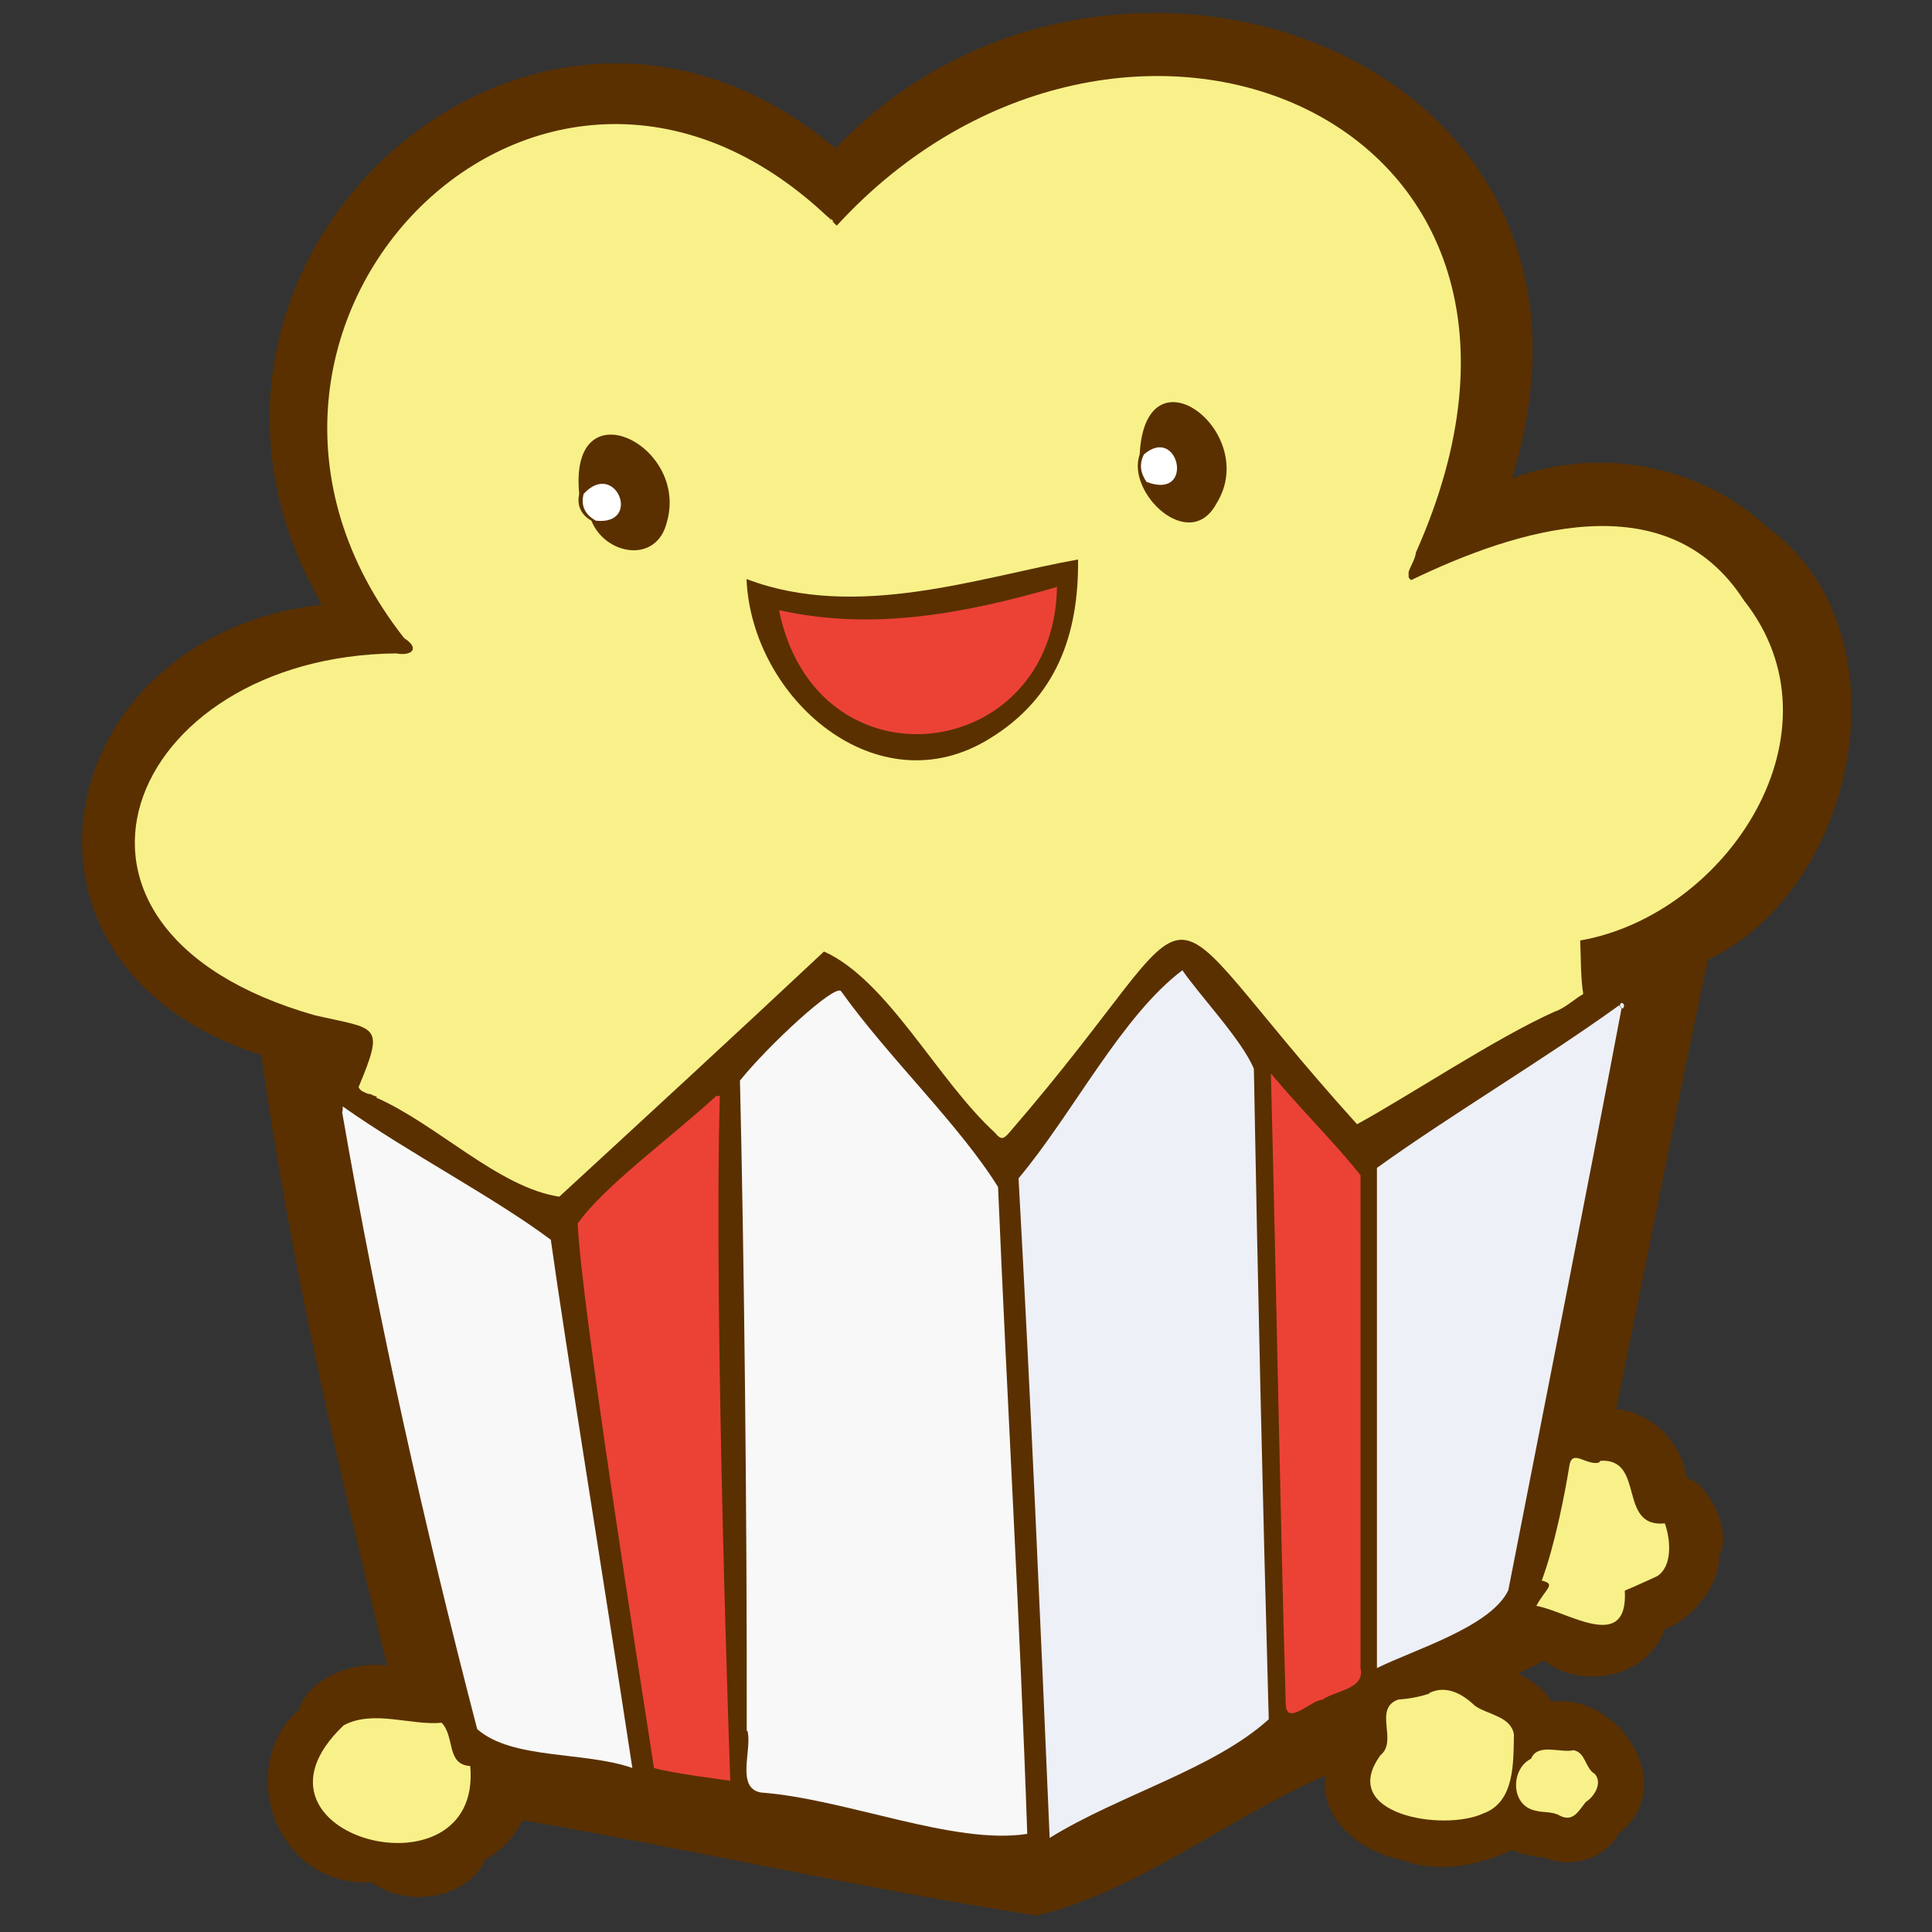 <?xml version="1.0" encoding="utf-8"?>
<!-- Generator: Adobe Illustrator 24.3.0, SVG Export Plug-In . SVG Version: 6.00 Build 0)  -->
<svg version="1.1" id="Layer_1" xmlns="http://www.w3.org/2000/svg" xmlns:xlink="http://www.w3.org/1999/xlink" x="0px" y="0px"
	 viewBox="0 0 100 100" enable-background="new 0 0 100 100" xml:space="preserve">
<rect x="0" y="0" width="100" height="100" fill="#333333" stroke="none"/>
<path fill="#5A3000" d="M91.52,27.33c-3.15-2.98-8.28-4.38-13.26-2.58C85.11,2.67,57.23-7.01,43.24,7.68
	C27.56-5.55,6.4,13.61,16.66,31.29C2.5,32.92-0.87,50.05,13.52,54.6c1.5,10.6,3.85,20.77,6.52,31.62c-1.88-0.29-4.14,0.77-4.57,2.27
	c-3.33,2.96-1.22,9.22,3.78,8.94c1.79,1.35,4.97,0.86,5.86-1.17c0.85-0.47,1.52-1.2,1.95-2.05c8.87,1.55,17.67,3.55,26.58,4.94
	c5.3-1.25,10-5.12,14.96-7.24c-0.31,2.14,1.7,3.92,3.94,4.35c1.85,0.74,3.95,0.31,5.73-0.5c0.51,0.22,1.04,0.34,1.64,0.38
	c1.42,0.6,3.15,0.1,3.9-1.26c3.14-2.45-0.03-7.27-3.5-6.8c-0.47-0.76-1.2-1.2-1.73-1.45c0,0,0.03,0,0.03-0.03
	c0.44-0.22,0.78-0.36,1.29-0.66c1.99,1.6,5.46,0.85,6.27-1.64c1.11-0.27,2.88-2.09,2.8-3.78c0.72-1.11-0.48-3.7-1.67-4.03
	c-0.28-1.87-1.8-3.37-3.65-3.56c1.16-5.56,3.37-16.8,4.57-22.42c0.06-0.19,0.13-0.47,0.16-0.82C96.3,45.93,98.77,32.6,91.52,27.33z"
	/>
<g>
	<path fill="#F8F8F8" d="M38.65,89.59c0.02-11.23-0.14-24.86-0.35-33.66c1.48-1.84,4.91-5.01,5.23-4.63
		c2.47,3.46,6.1,6.88,8.13,10.14c0.47,11.15,1.13,22.32,1.51,33.48c-3.77,0.6-9.42-1.82-13.79-2.14c-1.31-0.24-0.44-2.22-0.69-3.18
		C38.71,89.59,38.68,89.59,38.65,89.59z"/>
	<path fill="#EDF0F6" d="M54.33,95.13c-0.49-11.47-0.98-22.71-1.61-34.14c2.81-3.35,5.33-8.4,8.48-10.77
		c0.93,1.35,3.08,3.61,3.7,5.1c0.21,11.6,0.45,22.07,0.77,33.67C62.81,91.58,57.93,92.9,54.33,95.13z"/>
	<path fill="#F8F8F8" d="M17.74,57.27c3.46,2.44,7.77,4.66,10.77,6.9c0.75,5.37,2.83,18.21,4.22,27.34
		c-2.49-0.87-6.22-0.42-8.03-2.01c-2.75-10.57-5.13-21.19-6.99-31.93C17.74,57.5,17.74,57.43,17.74,57.27z"/>
	<path fill="#EDF0F6" d="M83.93,52.2c-1.9,10.03-3.9,20.08-5.86,30.11c-0.9,1.9-4.9,3.08-6.8,4.03c0-8.62,0-17.27,0-25.89
		c3.7-2.67,8.59-5.57,12.53-8.41C83.87,52.08,83.9,52.14,83.93,52.2z"/>
	<path fill="#EB4235" d="M37.26,56.71c-0.33,11.43,0.54,35.46,0.54,35.46s-3.13-0.4-3.95-0.66c-0.76-4.91-3.76-23.99-3.95-28.18
		c1.39-1.96,4.79-4.41,7.18-6.61C37.1,56.74,37.17,56.74,37.26,56.71z"/>
	<g>
		<path fill="#EB4235" d="M68.85,87.66C68.85,87.7,68.85,87.7,68.85,87.66C68.85,87.7,68.85,87.66,68.85,87.66z"/>
		<path fill="#EB4235" d="M68.56,87.82L68.56,87.82C68.56,87.82,68.59,87.82,68.56,87.82z"/>
	</g>
	<path fill="#F8F189" d="M19.59,52.87c-1.13-1.21-4.17-0.82-5.86-1.48c1.48,1.56,7.72,0.61,5.39,3.84c-0.31,0.76-0.13,1.04,0.6,1.54
		C20.25,55.48,20.19,54.16,19.59,52.87z"/>
	<path fill="#F8F189" d="M86.17,78.85c-2.46,0.24-0.99-3.39-3.34-3.24v0.03c-0.03,0-0.06,0.03-0.06,0.06
		c-0.66,0.18-1.4-0.74-1.54,0.17c-0.23,1.44-0.76,4.15-1.43,5.94c0.76,0.19,0.23,0.37-0.28,1.31c1.59,0.27,4.76,2.49,4.58-0.79
		c0.56-0.23,1.68-0.75,1.68-0.75C86.57,81.07,86.48,79.7,86.17,78.85z"/>
	<path fill="#EDF0F6" d="M83.84,52.02c0.11-0.28,0.35,0.06,0.13,0.19C83.9,52.14,83.87,52.08,83.84,52.02z"/>
	<path fill="#F8F189" d="M42.83,11.23c-0.06-0.06-0.09-0.09-0.16-0.13C42.74,11.14,42.8,11.2,42.83,11.23z"/>
	<path fill="#F8F189" d="M42.99,11.3c-0.09,0.03-0.16,0-0.16-0.09C42.9,11.27,42.93,11.3,42.99,11.3z"/>
	<path fill="#F8F189" d="M43.15,11.45c-0.09,0.03-0.16,0-0.13-0.13C43.05,11.36,43.09,11.42,43.15,11.45z"/>
	<path fill="#F8F189" d="M24.34,91.41c-1.26-0.08-0.78-1.51-1.48-2.24c-1.59,0.15-3.53-0.69-5.07,0.13
		c0.05-0.05-0.05,0.05-0.06,0.06C11.81,95.08,24.98,98.49,24.34,91.41z"/>
	<path fill="#FFFFFF" d="M59.21,23.52c1.81-1.56,2.66,2.4,0.13,1.42C59.02,24.46,58.96,24.02,59.21,23.52z"/>
	<path fill="#FFFFFF" d="M30.21,25.56c1.66-1.79,3.04,1.65,0.63,1.39C30.27,26.63,30.05,26.16,30.21,25.56z"/>
	<path fill="#EB4235" d="M54.71,30.38c-0.14,9.13-12.45,10.69-14.39,1.2C45.22,32.68,50.04,31.73,54.71,30.38z"/>
	<path fill="#EB4235" d="M54.71,30.38c0-0.03,0.03-0.03,0.03-0.06C54.75,30.35,54.72,30.39,54.71,30.38L54.71,30.38z"/>
	<path fill="#EB4235" d="M70.42,86.34c0-8.51,0-17,0-25.51c-1.32-1.67-3.06-3.37-4.64-5.27c0.29,11.15,0.45,21.53,0.77,32.67
		c0.05,1.13,1.33-0.24,1.89-0.25C69.12,87.49,70.67,87.44,70.42,86.34z"/>
	<path fill="#F8F189" d="M78.36,89.77c-0.16-0.94-1.35-1.01-2.02-1.48c-0.61-0.59-1.44-1.07-2.3-0.69c-0.03,0-0.06,0.03-0.06,0.06
		c-0.53,0.18-1.07,0.27-1.61,0.31c-1.31,0.47,0,2.13-0.91,2.87c-2.27,3.09,3.29,3.98,5.32,3.02C78.42,93.27,78.33,91.2,78.36,89.77z
		"/>
	<path fill="#F8F189" d="M82.55,91.82c-0.51-0.29-0.46-1.1-1.1-1.23c-0.67,0.16-1.86-0.39-2.2,0.44c-1.06,0.52-1.08,2.39,0.19,2.68
		c0.45,0.13,0.9,0.03,1.32,0.28c0.68,0.33,0.96-0.28,1.32-0.72C82.54,92.98,82.95,92.28,82.55,91.82z"/>
	<path fill="#F8F189" d="M90.26,31.07c-3.99-6.19-11.81-3.65-17.23-1.04C73.07,30.03,73,30,73,30s0-0.03-0.03-0.03
		c-0.03-0.03-0.03-0.06-0.06-0.09v-0.28c0.11-0.33,0.34-0.66,0.38-1.01C83.44,5.83,57.9-4.23,43.31,11.68
		C28.26-3.35,8.34,17.01,20.92,33.03c0.86,0.55,0.36,0.94-0.41,0.79C6.52,33.96,0.66,48.09,16.29,52.55
		c3.21,0.74,3.66,0.4,2.27,3.72c0.09,0.21,0.31,0.27,0.5,0.35h0.09c0.13,0.06,0.25,0.13,0.35,0.13c0,0.03-0.03,0.06-0.03,0.06
		c3.16,1.39,6.34,4.66,9.48,5.13c4.57-4.21,9.18-8.45,13.7-12.69c3.31,1.49,5.87,6.66,8.85,9.38c0.31,0.38,0.44,0.35,0.76-0.03
		c11.28-13.03,6.27-13.38,17.98-0.41c2.71-1.48,7.14-4.44,10.23-5.83c0.5-0.15,1.06-0.68,1.48-0.91c-0.14-0.8-0.12-1.94-0.16-2.77
		C89.42,47.34,95.64,37.86,90.26,31.07z M34.52,27.01c-0.52,2.2-3.19,1.73-3.91-0.06c-0.54-0.31-0.76-0.79-0.63-1.39
		C29.43,19.96,35.67,23,34.52,27.01z M51.24,38.22c-5.81,3.62-12.34-2.05-12.6-8.25c5.7,2.18,12.14-0.12,17.16-1.01
		C55.84,32.84,54.68,36.11,51.24,38.22z M62.96,26.07c-1.4,2.58-4.68-0.57-3.97-2.55C59.28,17.79,65.27,22.38,62.96,26.07z"/>
</g>
</svg>
